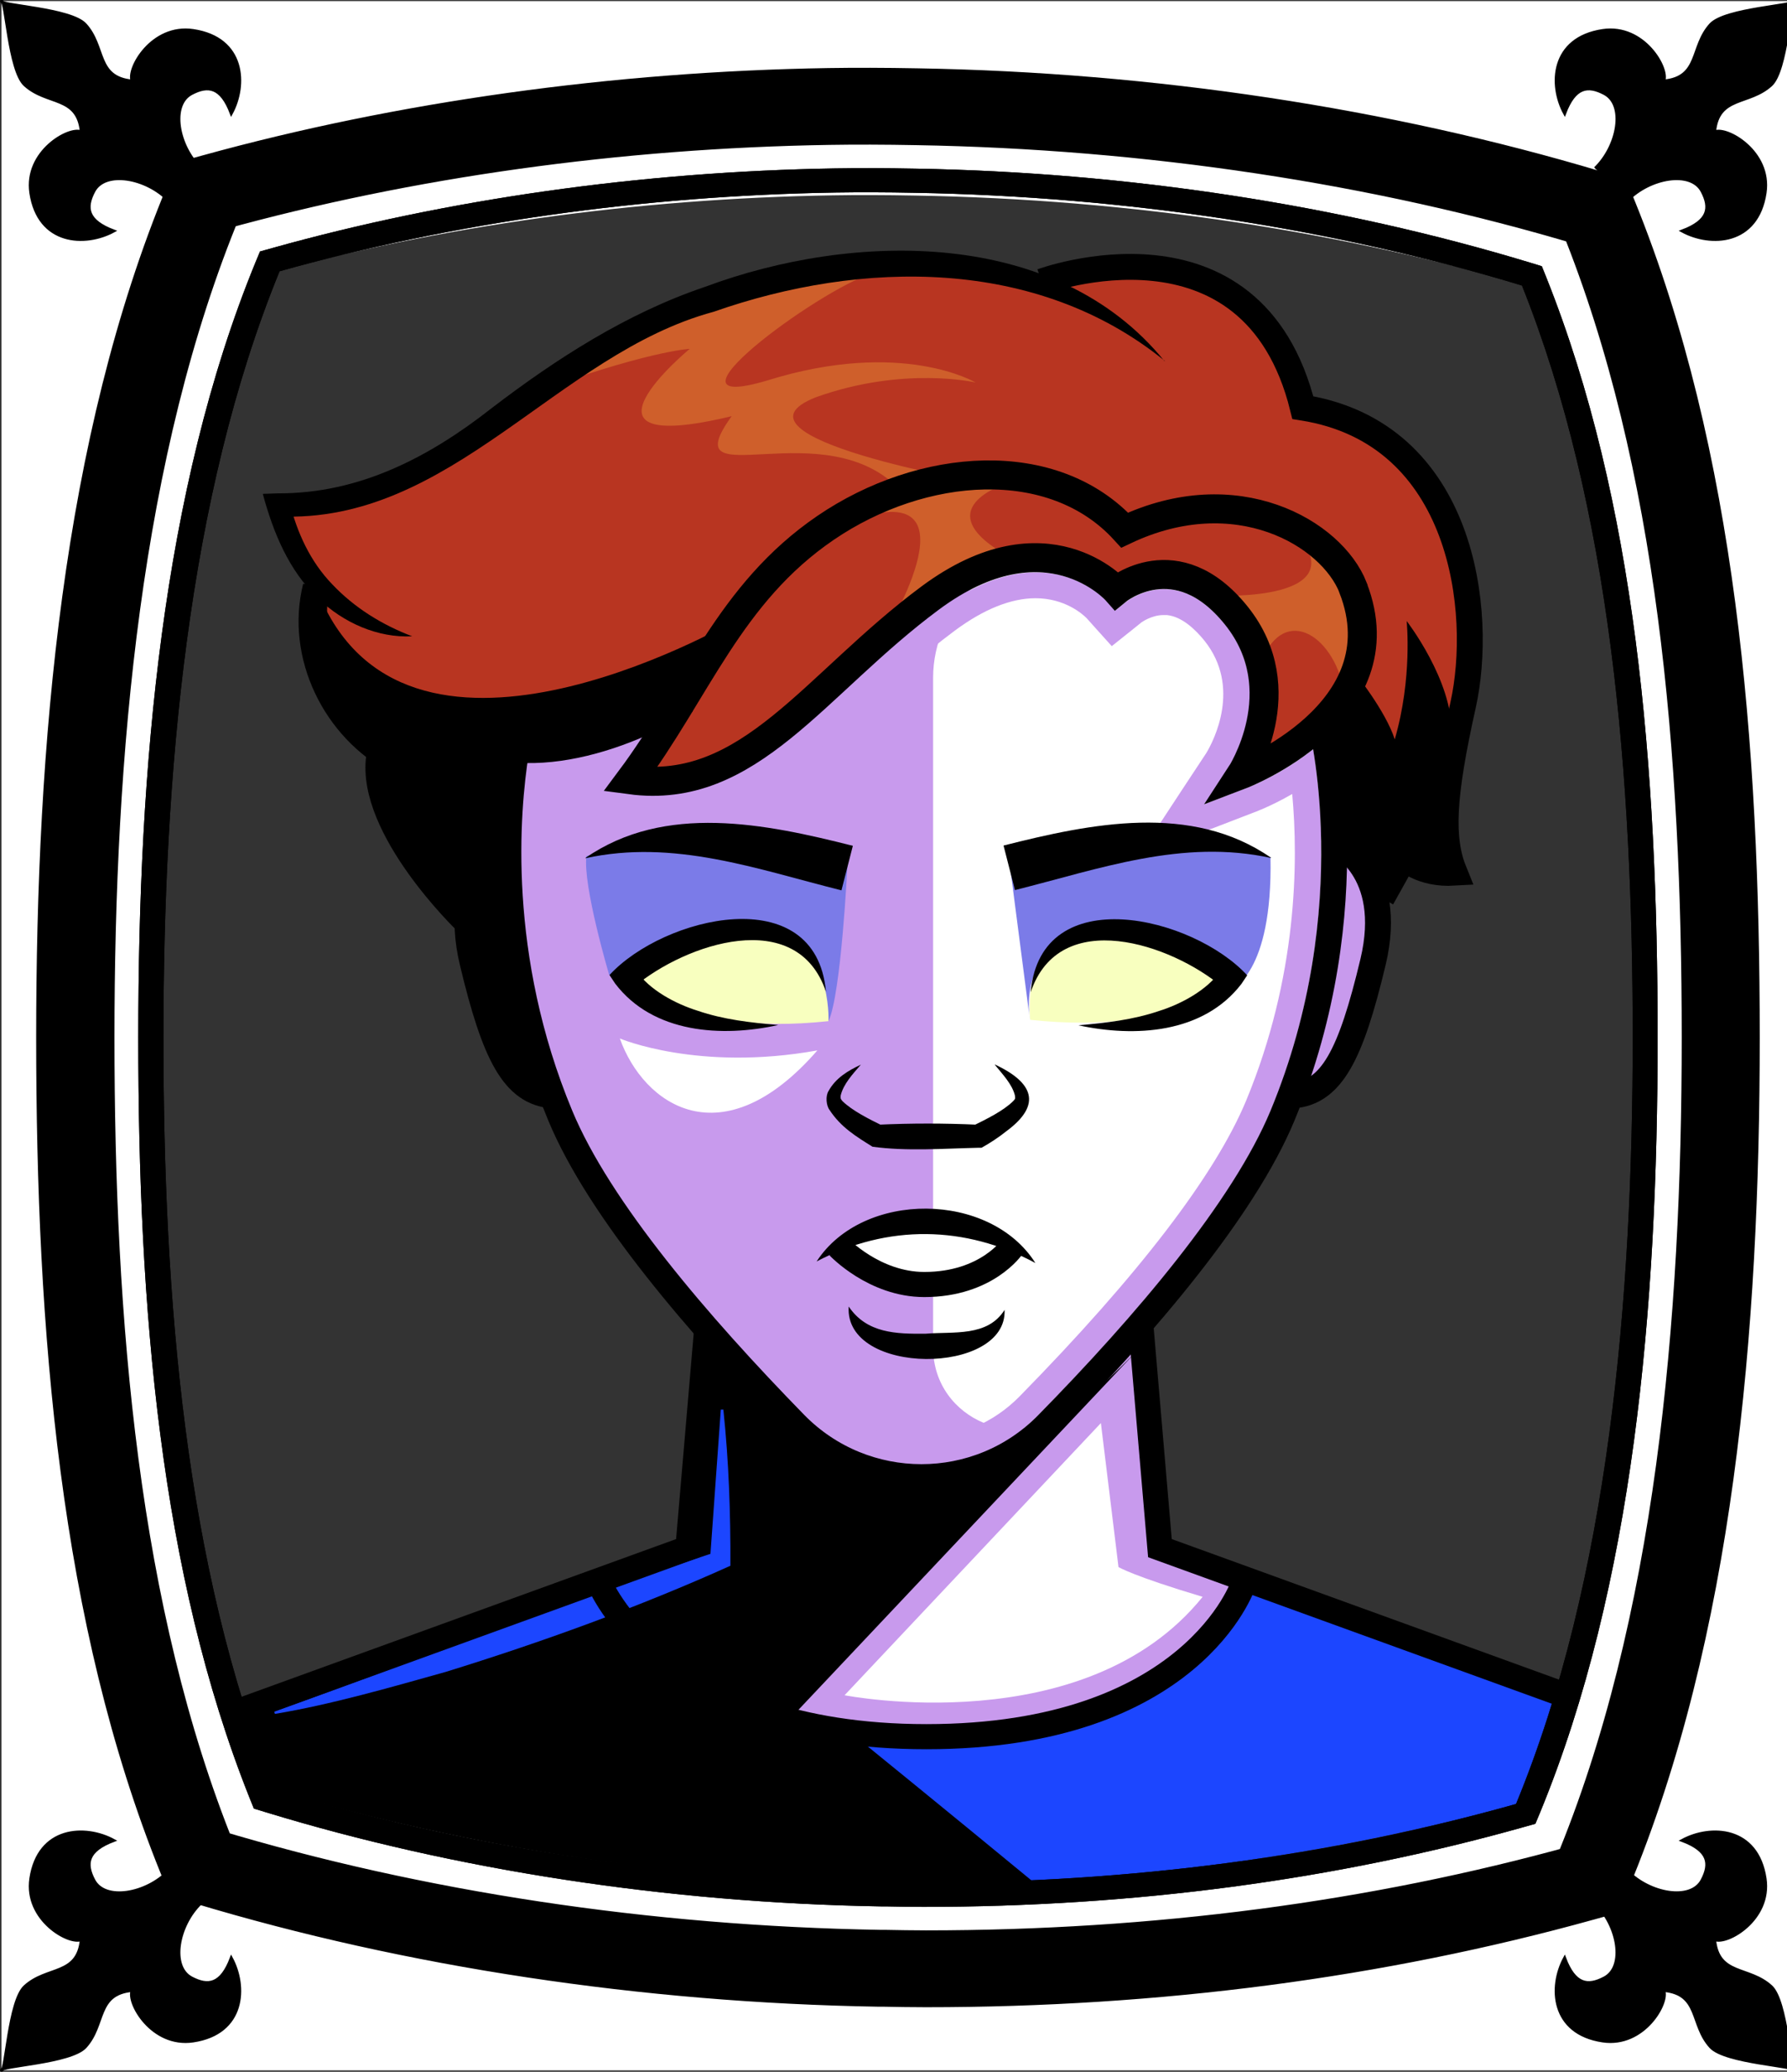 <svg id="Capa_2" xmlns="http://www.w3.org/2000/svg" xmlns:xlink="http://www.w3.org/1999/xlink" viewBox="0 0 69.02 80">
<rect x="0" y="0" width="69.02" height="80" fill="#333333" stroke="none"/>
<defs >
<style >
.cls-1{fill:#c89aed;}.cls-2{fill:#fff;}.cls-3{fill:#f8ffbf;}.cls-4{fill:#7b7be8;}.cls-5{fill:#a88347;}.cls-6{fill:#782ab5;}.cls-7,.cls-8,.cls-9,.cls-10,.cls-11,.cls-12{fill:none;}.cls-7,.cls-9,.cls-12{stroke:#000;stroke-miterlimit:10;}.cls-13{fill:#1c46ff;}.cls-8{stroke:#deb778;stroke-dasharray:0 0 0 4.06;stroke-linecap:round;stroke-linejoin:round;}.cls-14{fill:#deb778;}.cls-9{stroke-width:.97px;}.cls-15{fill:url(#USGS_19_Inundación_de_tierra_2);}.cls-11{stroke:#1d1d1b;stroke-dasharray:0 0 2 2;stroke-width:.3px;}.cls-16{fill:#cf5f2b;}.cls-12{stroke-width:1.12px;}.cls-17{fill:#fcf0c5;}.cls-18{fill:#b83521;}
</style>
<pattern id="USGS_19_Inundación_de_tierra_2" x="0" y="0" width="72" height="72" patternTransform="translate(267.52 -16135) rotate(-90)" patternUnits="userSpaceOnUse" viewBox="0 0 72 72">
<g >
<rect class="cls-10" width="72" height="72">
</rect>
<g >
<line class="cls-11" x1="71" y1="71" x2="144.44" y2="71">
</line>
<line class="cls-11" x1="71" y1="67" x2="144.44" y2="67">
</line>
<line class="cls-11" x1="71" y1="63" x2="144.44" y2="63">
</line>
<line class="cls-11" x1="71" y1="59" x2="144.44" y2="59">
</line>
<line class="cls-11" x1="71" y1="55" x2="144.44" y2="55">
</line>
<line class="cls-11" x1="71" y1="51" x2="144.44" y2="51">
</line>
<line class="cls-11" x1="71" y1="47" x2="144.44" y2="47">
</line>
<line class="cls-11" x1="71" y1="43" x2="144.44" y2="43">
</line>
<line class="cls-11" x1="71" y1="39" x2="144.44" y2="39">
</line>
<line class="cls-11" x1="71" y1="35" x2="144.44" y2="35">
</line>
<line class="cls-11" x1="71" y1="31" x2="144.44" y2="31">
</line>
<line class="cls-11" x1="71" y1="27" x2="144.44" y2="27">
</line>
<line class="cls-11" x1="71" y1="23" x2="144.44" y2="23">
</line>
<line class="cls-11" x1="71" y1="19" x2="144.44" y2="19">
</line>
<line class="cls-11" x1="71" y1="15" x2="144.44" y2="15">
</line>
<line class="cls-11" x1="71" y1="11" x2="144.44" y2="11">
</line>
<line class="cls-11" x1="71" y1="7" x2="144.44" y2="7">
</line>
<line class="cls-11" x1="71" y1="3" x2="144.44" y2="3">
</line>
</g>
<g >
<line class="cls-11" x1="-1" y1="71" x2="72.44" y2="71">
</line>
<line class="cls-11" x1="-1" y1="67" x2="72.44" y2="67">
</line>
<line class="cls-11" x1="-1" y1="63" x2="72.44" y2="63">
</line>
<line class="cls-11" x1="-1" y1="59" x2="72.44" y2="59">
</line>
<line class="cls-11" x1="-1" y1="55" x2="72.44" y2="55">
</line>
<line class="cls-11" x1="-1" y1="51" x2="72.44" y2="51">
</line>
<line class="cls-11" x1="-1" y1="47" x2="72.44" y2="47">
</line>
<line class="cls-11" x1="-1" y1="43" x2="72.44" y2="43">
</line>
<line class="cls-11" x1="-1" y1="39" x2="72.44" y2="39">
</line>
<line class="cls-11" x1="-1" y1="35" x2="72.44" y2="35">
</line>
<line class="cls-11" x1="-1" y1="31" x2="72.44" y2="31">
</line>
<line class="cls-11" x1="-1" y1="27" x2="72.44" y2="27">
</line>
<line class="cls-11" x1="-1" y1="23" x2="72.44" y2="23">
</line>
<line class="cls-11" x1="-1" y1="19" x2="72.44" y2="19">
</line>
<line class="cls-11" x1="-1" y1="15" x2="72.44" y2="15">
</line>
<line class="cls-11" x1="-1" y1="11" x2="72.44" y2="11">
</line>
<line class="cls-11" x1="-1" y1="7" x2="72.44" y2="7">
</line>
<line class="cls-11" x1="-1" y1="3" x2="72.44" y2="3">
</line>
<line class="cls-11" x1="1.04" y1="69" x2="74.48" y2="69">
</line>
<line class="cls-11" x1="1.04" y1="65" x2="74.48" y2="65">
</line>
<line class="cls-11" x1="1.04" y1="61" x2="74.48" y2="61">
</line>
<line class="cls-11" x1="1.04" y1="57" x2="74.48" y2="57">
</line>
<line class="cls-11" x1="1.04" y1="53" x2="74.48" y2="53">
</line>
<line class="cls-11" x1="1.04" y1="49" x2="74.48" y2="49">
</line>
<line class="cls-11" x1="1.04" y1="45" x2="74.48" y2="45">
</line>
<line class="cls-11" x1="1.04" y1="41" x2="74.48" y2="41">
</line>
<line class="cls-11" x1="1.04" y1="37" x2="74.48" y2="37">
</line>
<line class="cls-11" x1="1.04" y1="33" x2="74.48" y2="33">
</line>
<line class="cls-11" x1="1.04" y1="29" x2="74.48" y2="29">
</line>
<line class="cls-11" x1="1.04" y1="25" x2="74.48" y2="25">
</line>
<line class="cls-11" x1="1.04" y1="21" x2="74.48" y2="21">
</line>
<line class="cls-11" x1="1.04" y1="17" x2="74.48" y2="17">
</line>
<line class="cls-11" x1="1.04" y1="13" x2="74.48" y2="13">
</line>
<line class="cls-11" x1="1.04" y1="9" x2="74.48" y2="9">
</line>
<line class="cls-11" x1="1.04" y1="5" x2="74.48" y2="5">
</line>
<line class="cls-11" x1="1.04" y1="1" x2="74.48" y2="1">
</line>
</g>
<g >
<line class="cls-11" x1="-73" y1="71" x2=".44" y2="71">
</line>
<line class="cls-11" x1="-73" y1="67" x2=".44" y2="67">
</line>
<line class="cls-11" x1="-73" y1="63" x2=".44" y2="63">
</line>
<line class="cls-11" x1="-73" y1="59" x2=".44" y2="59">
</line>
<line class="cls-11" x1="-73" y1="55" x2=".44" y2="55">
</line>
<line class="cls-11" x1="-73" y1="51" x2=".44" y2="51">
</line>
<line class="cls-11" x1="-73" y1="47" x2=".44" y2="47">
</line>
<line class="cls-11" x1="-73" y1="43" x2=".44" y2="43">
</line>
<line class="cls-11" x1="-73" y1="39" x2=".44" y2="39">
</line>
<line class="cls-11" x1="-73" y1="35" x2=".44" y2="35">
</line>
<line class="cls-11" x1="-73" y1="31" x2=".44" y2="31">
</line>
<line class="cls-11" x1="-73" y1="27" x2=".44" y2="27">
</line>
<line class="cls-11" x1="-73" y1="23" x2=".44" y2="23">
</line>
<line class="cls-11" x1="-73" y1="19" x2=".44" y2="19">
</line>
<line class="cls-11" x1="-73" y1="15" x2=".44" y2="15">
</line>
<line class="cls-11" x1="-73" y1="11" x2=".44" y2="11">
</line>
<line class="cls-11" x1="-73" y1="7" x2=".44" y2="7">
</line>
<line class="cls-11" x1="-73" y1="3" x2=".44" y2="3">
</line>
<line class="cls-11" x1="-70.96" y1="69" x2="2.48" y2="69">
</line>
<line class="cls-11" x1="-70.96" y1="65" x2="2.48" y2="65">
</line>
<line class="cls-11" x1="-70.96" y1="61" x2="2.48" y2="61">
</line>
<line class="cls-11" x1="-70.96" y1="57" x2="2.48" y2="57">
</line>
<line class="cls-11" x1="-70.96" y1="53" x2="2.48" y2="53">
</line>
<line class="cls-11" x1="-70.96" y1="49" x2="2.48" y2="49">
</line>
<line class="cls-11" x1="-70.96" y1="45" x2="2.48" y2="45">
</line>
<line class="cls-11" x1="-70.96" y1="41" x2="2.48" y2="41">
</line>
<line class="cls-11" x1="-70.96" y1="37" x2="2.48" y2="37">
</line>
<line class="cls-11" x1="-70.96" y1="33" x2="2.48" y2="33">
</line>
<line class="cls-11" x1="-70.96" y1="29" x2="2.48" y2="29">
</line>
<line class="cls-11" x1="-70.96" y1="25" x2="2.48" y2="25">
</line>
<line class="cls-11" x1="-70.96" y1="21" x2="2.48" y2="21">
</line>
<line class="cls-11" x1="-70.96" y1="17" x2="2.48" y2="17">
</line>
<line class="cls-11" x1="-70.96" y1="13" x2="2.48" y2="13">
</line>
<line class="cls-11" x1="-70.96" y1="9" x2="2.48" y2="9">
</line>
<line class="cls-11" x1="-70.96" y1="5" x2="2.48" y2="5">
</line>
<line class="cls-11" x1="-70.96" y1="1" x2="2.48" y2="1">
</line>
</g>
</g>
</pattern>
</defs>

<g id="Characters">
<g >
<path class="cls-1" d="M62.02,66.19l-1.69,8.73-25.44,3.29-25.26-5.26-.56-7.23,17.27-6.2,.94-8.35s-4.69-5.17-6.1-9.3c-2.08,.69-3.37-5.68-3.55-6.64-.01-.08-.02-.12-.02-.12,0,0-2.91-3.09-2.72-5.91-3.01-2.35-2.44-6.1-2.44-6.57-1.51-1.97-1.51-3.1-1.51-3.1,0,0,2.54,.84,9.3-4.23,7.6-5.63,15.68-6.19,20.09-4.13,6.2-2.81,9.2,2.07,10.33,4.79,7.04,1.97,6.38,8.73,6.01,10.61-.38,1.88-1.04,5.26-.57,6.95-1.87,.19-1.87-.19-1.87-.19l-.94,1.41v.2c.01,.73,.02,3.19-.38,4.3-.47,1.32-2.25,2.73-2.91,2.73-1.03,3.1-6.1,9.67-6.1,9.67l.94,7.98,17.18,6.57Z">
</path>
<path class="cls-2" d="M36.04,52.04V26.17c0-2.72,2.35-4.99,5.05-4.61,.77,.11,1.51,.42,2.08,1.07,4.57-1.74,6.24,3,5.27,6.43,2.37-.26,2.9-1.14,2.9-1.14,0,0,.88,5.63-.09,9.14s-2.11,8.17-5.89,12.22c-1.57,2.05-2.83,3.7-3.97,4.93-1.91,2.05-5.35,.63-5.35-2.17Z">
</path>
<path class="cls-4" d="M32.73,33.44s-.24,4.94-.73,5.99c-2.99-1.3-8.47-1.78-8.47-1.78,0,0-1.03-3.47-.88-4.6,3.82-.69,8.17-.44,10.08,.39Z">
</path>
<path class="cls-18" d="M56.67,26.57c-.38,1.88-1.04,5.26-.57,6.95-1.87,.19-1.87-.19-1.87-.19l-.94,1.41v.2c-.31-.88-.92-2.11-1.81-2.06,.31-3.16-.54-4.63-.54-4.63l-3.32,1.85s1.62-2.23,.7-5.7c-1.47-3.16-5.16-1.77-5.16-1.77,0,0-3.78-2.47-7.63,.85-5.09,4.7-8.32,7.62-11.33,6.62,1.52-2.02,1.95-2.76,1.99-2.84-.23,.11-4.14,2-6.38,1.84-.08,1.16-.16,3.01-.16,3.01,0,0-1.61,3.08-1.69,3.39-.11-.1-.22-.19-.33-.27-.01-.08-.02-.12-.02-.12,0,0-2.91-3.09-2.72-5.91-3.01-2.35-2.44-6.1-2.44-6.57-1.51-1.97-1.51-3.1-1.51-3.1,0,0,2.54,.84,9.3-4.23,7.6-5.63,15.68-6.19,20.09-4.13,6.2-2.81,9.2,2.07,10.33,4.79,7.04,1.97,6.38,8.73,6.01,10.61Z">
</path>
<path class="cls-3" d="M32,39.43s.14-3.22-2.4-3.56c-2.67-.34-5.34,1.92-5.34,1.92,0,0,1.92,2.26,7.74,1.64Z">
</path>
<path class="cls-3" d="M39.79,39.38s-.39-3.17,2.14-3.51c2.67-.34,5.34,1.92,5.34,1.92,0,0-1.66,2.21-7.48,1.59Z">
</path>
<path class="cls-2" d="M32.34,48.25s3.04-2.28,6.61-.15c-2.66,2.58-5.62,1.67-6.61,.15Z">
</path>
<path d="M48.21,61.08s-1.52,4.79-9.21,5.85-13.66-1.07-15.8-5.87c-10.25,3.42-16.01,5.76-16.01,5.76l2.99,7.68,35.54,2.13,14.73-3.52-.11-8.11-12.14-3.93Z">
</path>
<path class="cls-13" d="M48.21,61.08s-4.24,7.75-15.16,5.98c5.84,4.74,12.1,9.93,12.1,9.93l14.02-5.12,1.45-6.31-12.41-4.48Z">
</path>
<path d="M43.83,52.25l-20.62,21.86-13.3-2.78-.84-5.61,17.64-6.04,.93-8.25s3.51,4.33,5.57,5.15,5.15,1.24,10.62-4.33Z">
</path>
<path d="M19.56,32.91s-1.69,1.37-1.61,3.05,1.63,5.72,3.23,5.91c-1.54-3.5-1.62-8.96-1.62-8.96Z">
</path>
<path d="M28.57,23.86s-12.14,7.16-15.98-.32c-1.09,3.96,2.3,5.66,2.3,5.66,0,0-.7,3.42,3.33,6.04,1.34-1.73,1.79-2.43,1.79-2.43l-.13-3.45s5.18-1.66,6.58-2.43c1.41-2.11,2.11-3.07,2.11-3.07Z">
</path>
<path d="M52.31,25.95s1.21,1.5,1.56,2.6c.69-2.37,.46-4.57,.46-4.57,0,0,1.79,2.31,1.73,4.33-.52,2.54,.03,5.2,.03,5.2l-1.87-.19-.82,1.11-1.73-1.73c-.52-2.54-.74-4.46-.74-4.46,0,0,.91-1.26,1.37-2.3Z">
</path>
<path class="cls-4" d="M39.04,33.69l.74,5.7s-.6-3.2,2.68-3.3,5.09,2.1,5.09,2.1c0,0,1.61-.54,1.52-5.09-3.77-1.42-9.25,.34-10.03,.59Z">
</path>
<path class="cls-2" d="M42.52,54.95l-9.9,10.51s9.29,1.83,13.83-3.8c-2.71-.81-3.25-1.15-3.25-1.15l-.68-5.56Z">
</path>
<path class="cls-1" d="M39.99,23.1c1.13,0,1.81,.6,1.98,.77l.34,.38,.63,.7,.74-.59,.41-.33h0s.39-.28,.84-.28c.04,0,.09,0,.14,0,.59,.06,1.11,.57,1.45,.99,1.43,1.79,.36,3.86,.07,4.34l-.93,1.41-1.7,2.59,2.89-1.1,1.56-.6s.65-.23,1.5-.72c.24,2.62,.2,7.06-1.78,11.84-1.19,2.86-4.13,6.71-8.75,11.42-1.01,1.03-2.36,1.6-3.8,1.6s-2.8-.57-3.81-1.59c-4.6-4.69-7.55-8.54-8.76-11.43-2.07-5-2-9.68-1.76-12.07,.33-.03,.67-.08,1.01-.14l-.74,1.01,1.67,.23,.95,.13c.37,.05,.74,.07,1.1,.07,3.4,0,5.76-2.18,8.26-4.49,.98-.91,2.1-1.94,3.38-2.89,1.12-.83,2.17-1.25,3.12-1.25m0-1c-.99,0-2.24,.35-3.72,1.45-1.28,.95-2.39,1.97-3.46,2.96-2.44,2.26-4.57,4.23-7.58,4.23-.31,0-.63-.02-.96-.07l-.94-.13,.56-.76c.32-.43,.61-.87,.9-1.3-1.38,.58-2.9,.99-4.37,.99-.02,0-.04,0-.05,0-.33,2.34-.66,7.66,1.73,13.42,1.25,2.99,4.26,6.95,8.97,11.75,1.2,1.22,2.8,1.89,4.52,1.89s3.32-.67,4.52-1.9c4.7-4.8,7.72-8.75,8.96-11.74,2.55-6.16,2-11.82,1.64-13.96-1.24,.99-2.51,1.48-2.6,1.51l-1.6,.61,.94-1.43c.07-.12,1.88-2.98-.14-5.5-.66-.82-1.38-1.28-2.12-1.36-.08,0-.17-.01-.24-.01-.85,0-1.47,.49-1.48,.5l-.41,.33-.36-.4c-.06-.06-1.02-1.08-2.71-1.08h0Z">
</path>
<path class="cls-16" d="M33.7,10.55s-9.4,.9-13.46,4.75c4.7-1.75,6.4-1.83,6.4-1.83,0,0-5.11,4.22,1.62,2.6-2.35,3.25,3.65-.32,6.57,2.92,2.11-.73,3.17-.32,3.17-.32,0,0-10.39-1.79-6.49-3.33,3.41-1.22,6.17-.57,6.17-.57,0,0-2.84-1.7-8.04-.08-4.63,1.38,1.95-3.49,4.06-4.14Z">
</path>
<path class="cls-16" d="M47.03,23s5.48,.25,2.95-2.53c3.37,1.69,2.53,5.03,1.94,6.24-.42-2.28-2.45-3.46-3.29-.93-.51-2.02-1.6-2.78-1.6-2.78">
</path>
<path class="cls-16" d="M38.88,18.67s-3.25,.99,.12,2.84c-2.96,.35-4.76,2.84-4.76,2.84,0,0,3.71-6.09-1.39-4.23,1.28-1.91,6.03-1.45,6.03-1.45Z">
</path>
<path class="cls-13" d="M27.94,54.44c.21,2,.28,4.01,.27,6.02-3.55,1.6-7.28,2.95-11,4.1-2.11,.59-4.42,1.26-6.59,1.62,0,0-.03-.09-.03-.09,5.53-1.98,11.54-4.35,16.85-6.09,0,0,.4-5.57,.4-5.57,0,0,.1,0,.1,0h0Z">
</path>
<path class="cls-2" d="M23.94,40.1s3.03,1.29,7.63,.46c-3.68,4.23-6.71,2.11-7.63-.46Z">
</path>
<path class="cls-12" d="M52.26,22.7c1.89,4.85-4.34,7.22-4.34,7.22,0,0,2.14-3.27-.17-6.15s-4.63-.96-4.63-.96c0,0-2.7-3.05-7.19,.28s-6.97,7.64-11.59,7.02c2.58-3.46,3.82-7.19,7.55-9.73s8.79-2.93,11.55,.09c4.31-2.04,7.99,.11,8.82,2.22Z">
</path>
<path d="M26.75,27.48c-2.9,1.74-7.29,3.1-10.15,.67,3.24,1.52,6.62-.39,9.59-1.64,0,0,.56,.97,.56,.97h0Z">
</path>
<path d="M44.98,13.93c-4.93-4-11.69-3.9-17.42-1.89-6.05,1.63-10.13,8.21-16.82,7.9,0,0,.44-.56,.44-.56,.29,1.18,.8,2.3,1.65,3.18,.85,.9,1.91,1.56,3.09,2.01-1.32,.07-2.66-.52-3.63-1.46-1.14-1.08-1.74-2.56-2.14-4.04,0,0,.6-.02,.6-.02,3.13,.01,5.82-1.39,8.24-3.29,2.47-1.89,5.21-3.66,8.23-4.68,5.74-2.14,13.58-2.29,17.76,2.87h0Z">
</path>
<path d="M12.69,22.77c-.4,2.96,1.34,5.76,3.84,7.27,2.49,1.34-.52,.3-1.44-.2-2.57-1.34-4.1-4.43-3.38-7.3,0,0,.97,.23,.97,.23h0Z">
</path>
<path class="cls-7" d="M17.97,35.55s-3.7-3.57-3.33-6.3">
</path>
<path class="cls-7" d="M40.24,10.87s8.13-3.01,10.08,4.87c6.24,.99,6.98,7.93,6.19,11.48s-.87,5.16-.33,6.48c-1.32,.08-1.94-.58-1.94-.58l-.87,1.56">
</path>
<path class="cls-7" d="M19.93,29.02c-.37,2.32-.84,7.93,1.71,14.06,1.5,3.61,5.32,8.07,9.07,11.91,2.68,2.73,7.08,2.73,9.75,0,3.76-3.83,7.57-8.3,9.07-11.9,3.34-8.05,1.49-15.19,1.49-15.19">
</path>
<path class="cls-7" d="M19.68,32.52s-2.29,1.03-1.43,4.63,1.6,5.03,3.09,5.15">
</path>
<path class="cls-7" d="M51.6,32.52s2.29,1.03,1.43,4.63-1.6,5.03-3.09,5.15">
</path>
<path d="M22.61,33.13c3.07-2.13,6.97-1.32,10.33-.47,0,0-.44,1.72-.44,1.72-3.27-.82-6.47-1.99-9.89-1.24h0Z">
</path>
<path d="M31.9,38.29c-1.12-3.31-5.42-1.85-7.4-.19,0,0,.09-.6,.09-.6,.49,.72,1.49,1.26,2.36,1.53,.99,.34,2.05,.46,3.11,.55-2.17,.48-4.83,.33-6.3-1.6,0,0-.22-.33-.22-.33,2.09-2.27,7.96-3.69,8.36,.63h0Z">
</path>
<path d="M49.09,33.13c-3.41-.75-6.62,.42-9.89,1.24,0,0-.44-1.72-.44-1.72,3.36-.85,7.26-1.66,10.33,.47h0Z">
</path>
<path d="M39.81,38.29c.41-4.32,6.27-2.9,8.36-.63,0,0-.22,.33-.22,.33-1.48,1.93-4.13,2.07-6.3,1.6,1.06-.09,2.11-.21,3.11-.55,.87-.27,1.87-.82,2.36-1.53,0,0,.09,.6,.09,.6-1.97-1.66-6.28-3.12-7.4,.2h0Z">
</path>
<path d="M38.44,41.11c1.44,.68,1.84,1.53,.43,2.57-.3,.24-.62,.45-.96,.64h-.13c-1.35,.03-2.75,.14-4.08-.04-.64-.4-1.22-.75-1.66-1.42-.13-.17-.16-.54-.04-.73,.28-.51,.76-.79,1.25-1.02-.31,.36-.67,.74-.78,1.19-.01,.14,0,.13,.07,.22,.38,.37,1.02,.69,1.57,.96l-.21-.05c1.29-.06,2.58-.06,3.87,0l-.21,.05c.55-.27,1.2-.59,1.57-.96,.08-.09,.09-.08,.07-.22-.11-.44-.48-.82-.78-1.19h0Z">
</path>
<path d="M31.54,48.71c1.79-2.75,6.7-2.71,8.45,.06-2.71-1.46-5.71-1.5-8.45-.06h0Z">
</path>
<path class="cls-9" d="M32.39,48.14s1.37,1.46,3.31,1.46c2.42,0,3.4-1.46,3.4-1.46">
</path>
<path d="M32.78,50.45c.7,1.04,1.84,1.06,2.97,1.05,1.08-.09,2.39,.13,3.05-.92,.11,2.54-6.2,2.56-6.02-.13h0Z">
</path>
<polyline class="cls-9" points="27.3 51.25 26.57 59.78 8.49 66.34">
</polyline>
<polyline class="cls-9" points="44.07 51.25 44.8 59.78 62.88 66.34">
</polyline>
<path class="cls-9" d="M23.14,61.1s2.36,5.96,12.64,5.96,12.24-5.89,12.24-5.89">
</path>
</g>
</g>
 <g
     id="g2850">
    <g
       id="g2837">
      <path
         id="path1951"
         d="M 0.057 0.043 L 0.057 79.943 L 69.309 79.943 L 69.309 0.043 L 0.057 0.043 z M 33.615 3.596 C 34.206 3.596 34.787 3.605 35.422 3.615 C 44.431 3.767 53.471 5.134 61.561 7.555 L 62.064 7.707 L 62.25 8.164 C 66.07 17.605 66.99 28.726 66.99 40.062 C 66.99 51.399 65.973 63.026 61.988 72.578 L 61.791 73.045 L 61.275 73.186 C 53.274 75.404 44.692 76.529 35.76 76.529 C 35.212 76.529 34.676 76.52 34.15 76.51 L 33.943 76.51 C 24.902 76.358 15.86 74.99 7.793 72.559 L 7.289 72.406 L 7.104 71.951 C 3.294 62.52 2.375 51.369 2.375 40.062 C 2.375 28.756 3.382 17.127 7.355 7.555 L 7.553 7.09 L 8.066 6.947 C 15.51 4.891 23.785 3.737 32.006 3.605 C 32.542 3.595 33.079 3.596 33.615 3.596 z "
         style="opacity:1;vector-effect:none;fill:#ffffff;fill-opacity:1;fill-rule:nonzero;stroke:none;stroke-width:1.952;stroke-linecap:butt;stroke-linejoin:miter;stroke-miterlimit:4;stroke-dasharray:none;stroke-dashoffset:0;stroke-opacity:1" />
    </g>
    <path
       id="path1154-8-2"
       d="m 33.675,6.611 c 0.558,0 1.115,0.01 1.683,0.019 8.427,0.143 16.803,1.405 24.363,3.67 3.573,8.831 4.444,19.417 4.444,29.762 0,10.344 -0.953,21.399 -4.681,30.335 -7.436,2.064 -15.43,3.274 -23.774,3.274 -0.506,0 -1.012,-0.01 -1.518,-0.019 h -0.176 C 25.568,73.509 17.192,72.089 9.643,69.814 6.08,61.002 5.209,50.415 5.209,40.062 c 0,-10.353 0.953,-21.389 4.661,-30.325 C 16.82,7.816 24.463,6.745 32.178,6.621 c 0.496,-0.01 1.002,-0.01 1.498,-0.01 m 0,-0.956 c -0.506,0 -1.012,0 -1.518,0.01 C 24.401,5.789 16.593,6.879 9.57,8.819 L 9.085,8.953 8.899,9.392 C 5.15,18.424 4.2,29.394 4.2,40.062 c 0,10.668 0.868,21.189 4.462,30.087 l 0.176,0.43 0.475,0.143 c 7.612,2.294 16.142,3.584 24.673,3.727 h 0.196 c 0.496,0.01 1.002,0.019 1.518,0.019 8.427,0 16.524,-1.061 24.074,-3.154 l 0.485,-0.134 0.186,-0.44 c 3.759,-9.013 4.72,-19.984 4.72,-30.679 0,-10.695 -0.868,-21.189 -4.472,-30.096 L 60.517,9.536 60.042,9.392 C 52.41,7.108 43.879,5.818 35.379,5.675 34.78,5.665 34.233,5.656 33.675,5.656 Z"
       style="fill:#ff0000;stroke:#ffffff;stroke-width:1.843;stroke-miterlimit:4;stroke-dasharray:none" />
    <path
       id="path1154"
       d="m 33.615,4.608 c 0.591,0 1.182,0.01 1.784,0.02 8.932,0.152 17.81,1.489 25.822,3.89 3.787,9.36 4.71,20.58 4.71,31.544 0,10.964 -1.01,22.681 -4.962,32.152 -7.881,2.188 -16.354,3.302 -25.198,3.302 -0.536,0 -1.073,-0.01 -1.609,-0.02 H 33.976 C 25.022,75.344 16.145,74.007 8.143,71.596 4.366,62.256 3.444,51.036 3.444,40.062 c 0,-10.974 1.01,-22.67 4.94,-32.142 7.367,-2.036 15.467,-3.171 23.644,-3.302 0.525,-0.01 1.062,-0.01 1.587,-0.01 m 0,-1.013 c -0.536,0 -1.073,0 -1.609,0.01 C 23.785,3.737 15.51,4.891 8.066,6.948 L 7.552,7.09 7.355,7.556 C 3.381,17.128 2.374,28.755 2.374,40.062 c 0,11.307 0.919,22.458 4.729,31.889 l 0.186,0.456 0.504,0.152 c 8.067,2.431 17.109,3.799 26.151,3.951 h 0.208 c 0.525,0.01 1.062,0.02 1.609,0.02 8.932,0 17.514,-1.124 25.516,-3.343 l 0.514,-0.142 0.197,-0.466 c 3.984,-9.552 5.002,-21.18 5.002,-32.517 0,-11.336 -0.919,-22.458 -4.74,-31.899 L 62.064,7.708 61.561,7.556 C 53.471,5.135 44.43,3.767 35.421,3.615 c -0.635,-0.01 -1.215,-0.02 -1.806,-0.02 z"
       style="fill:#000000;stroke:#000000;stroke-width:1.954;stroke-miterlimit:4;stroke-dasharray:none" />
    <g
       id="g1810">
      <path
         d="M 6.513,7.743 C 5.649,6.848 4.059,6.568 3.627,7.382 3.284,8.029 3.363,8.531 4.395,8.92 3.296,9.519 1.486,9.445 1.189,7.447 0.953,5.855 2.675,4.886 3.14,5.092 3.003,3.682 1.822,4.069 0.958,3.281 0.343,2.719 0.231,-0.026 0.056,0.044 -0.014,0.219 2.732,0.33 3.294,0.946 4.082,1.81 3.694,2.991 5.104,3.128 4.899,2.662 5.868,0.941 7.459,1.177 9.457,1.473 9.531,3.284 8.933,4.383 8.543,3.35 8.042,3.272 7.394,3.615 6.58,4.046 6.86,5.637 7.756,6.501"
         style="fill:#000000;stroke:#000000;stroke-width:0.111px;stroke-linecap:butt;stroke-linejoin:miter;stroke-opacity:1"
         id="path1737-3" />
      <path
         d="m 62.851,7.743 c 0.865,-0.895 2.455,-1.175 2.886,-0.361 0.343,0.647 0.265,1.149 -0.768,1.538 1.099,0.599 2.909,0.525 3.206,-1.473 0.236,-1.592 -1.485,-2.56 -1.951,-2.355 0.137,-1.41 1.318,-1.022 2.181,-1.81 0.616,-0.562 0.727,-3.308 0.902,-3.238 0.07,0.175 -2.676,0.286 -3.238,0.902 C 65.283,1.81 65.67,2.991 64.26,3.128 64.465,2.662 63.497,0.941 61.905,1.177 c -1.998,0.296 -2.072,2.107 -1.473,3.206 0.389,-1.033 0.891,-1.111 1.538,-0.768 0.814,0.431 0.534,2.022 -0.361,2.886"
         style="fill:#000000;stroke:#000000;stroke-width:0.111px;stroke-linecap:butt;stroke-linejoin:miter;stroke-opacity:1"
         id="path1737-3-5" />
      <path
         d="m 62.851,72.244 c 0.865,0.895 2.455,1.175 2.886,0.361 0.343,-0.647 0.265,-1.149 -0.768,-1.538 1.099,-0.599 2.909,-0.525 3.206,1.473 0.236,1.592 -1.485,2.56 -1.951,2.355 0.137,1.41 1.318,1.022 2.181,1.81 0.616,0.562 0.727,3.308 0.902,3.238 0.07,-0.175 -2.676,-0.286 -3.238,-0.902 -0.788,-0.864 -0.401,-2.045 -1.81,-2.181 0.205,0.465 -0.764,2.187 -2.355,1.951 -1.998,-0.296 -2.072,-2.107 -1.473,-3.206 0.389,1.033 0.891,1.111 1.538,0.768 0.814,-0.431 0.534,-2.022 -0.361,-2.886"
         style="fill:#000000;stroke:#000000;stroke-width:0.111px;stroke-linecap:butt;stroke-linejoin:miter;stroke-opacity:1"
         id="path1737-3-7" />
      <path
         d="M 6.513,72.244 C 5.649,73.14 4.059,73.42 3.627,72.606 3.284,71.958 3.363,71.457 4.395,71.067 c -1.099,-0.599 -2.909,-0.525 -3.206,1.473 -0.236,1.592 1.485,2.56 1.951,2.355 -0.137,1.41 -1.318,1.022 -2.181,1.81 -0.616,0.562 -0.727,3.308 -0.902,3.238 C -0.014,79.769 2.732,79.657 3.294,79.042 4.082,78.178 3.694,76.997 5.104,76.86 4.899,77.325 5.868,79.047 7.459,78.811 9.457,78.514 9.531,76.704 8.933,75.605 8.543,76.637 8.042,76.716 7.394,76.373 6.58,75.941 6.86,74.351 7.756,73.487"
         style="fill:#000000;stroke:#000000;stroke-width:0.111px;stroke-linecap:butt;stroke-linejoin:miter;stroke-opacity:1"
         id="path1737-3-5-5" />
    </g>
    <path
       id="path1154-9"
       d="m 33.713,7.426 c 0.537,0 1.074,0.009 1.62,0.019 8.112,0.14 16.174,1.371 23.451,3.581 3.44,8.616 4.277,18.945 4.277,29.037 0,10.092 -0.917,20.878 -4.506,29.596 -7.158,2.014 -14.852,3.04 -22.884,3.04 -0.487,0 -0.974,-0.009 -1.461,-0.019 H 34.041 C 25.909,72.54 17.847,71.309 10.58,69.089 7.15,60.492 6.312,50.163 6.312,40.062 c 0,-10.101 0.918,-20.868 4.486,-29.587 6.69,-1.874 14.047,-2.919 21.473,-3.04 0.477,-0.009 0.964,-0.009 1.441,-0.009 m 0,-0.932 c -0.487,0 -0.974,0 -1.461,0.009 C 24.786,6.624 17.27,7.687 10.511,9.58 L 10.043,9.71 9.864,10.139 c -3.609,8.812 -4.523,19.515 -4.523,29.923 0,10.408 0.835,20.673 4.295,29.354 l 0.169,0.42 0.457,0.14 c 7.327,2.238 15.538,3.497 23.749,3.637 h 0.189 c 0.477,0.009 0.964,0.019 1.461,0.019 8.112,0 15.906,-1.035 23.173,-3.077 l 0.467,-0.131 0.179,-0.429 c 3.619,-8.793 4.543,-19.497 4.543,-29.932 0,-10.435 -0.835,-20.673 -4.304,-29.363 l -0.169,-0.42 -0.457,-0.14 C 51.746,7.911 43.535,6.652 35.353,6.512 34.777,6.503 34.25,6.493 33.713,6.493 Z"
       style="fill:#000000;stroke:none;stroke-width:1.786;stroke-miterlimit:4;stroke-dasharray:none" />
    <path
       id="path1154-9-3"
       d="m 33.713,7.426 c 0.537,0 1.074,0.009 1.62,0.019 8.112,0.14 16.174,1.371 23.451,3.581 3.44,8.616 4.277,18.945 4.277,29.037 0,10.092 -0.917,20.878 -4.506,29.596 -7.158,2.014 -14.852,3.04 -22.884,3.04 -0.487,0 -0.974,-0.009 -1.461,-0.019 H 34.041 C 25.909,72.54 17.847,71.309 10.58,69.089 7.15,60.492 6.312,50.163 6.312,40.062 c 0,-10.101 0.918,-20.868 4.486,-29.587 6.69,-1.874 14.047,-2.919 21.473,-3.04 0.477,-0.009 0.964,-0.009 1.441,-0.009 m 0,-0.932 c -0.487,0 -0.974,0 -1.461,0.009 C 24.786,6.624 17.27,7.687 10.511,9.58 L 10.043,9.71 9.864,10.139 C 6.256,18.951 5.341,29.654 5.341,40.062 c 0,10.408 0.835,20.673 4.295,29.354 l 0.169,0.42 0.457,0.14 c 7.327,2.238 15.538,3.497 23.749,3.637 h 0.189 c 0.477,0.009 0.964,0.019 1.461,0.019 8.112,0 15.906,-1.035 23.173,-3.077 l 0.467,-0.131 0.179,-0.429 c 3.619,-8.793 4.543,-19.497 4.543,-29.932 0,-10.435 -0.835,-20.673 -4.304,-29.363 l -0.169,-0.42 -0.457,-0.14 C 51.746,7.911 43.535,6.652 35.353,6.512 34.777,6.503 34.25,6.493 33.713,6.493 Z"
       style="fill:#000000;stroke:none;stroke-width:1.786;stroke-miterlimit:4;stroke-dasharray:none" />
  </g>
</svg>

